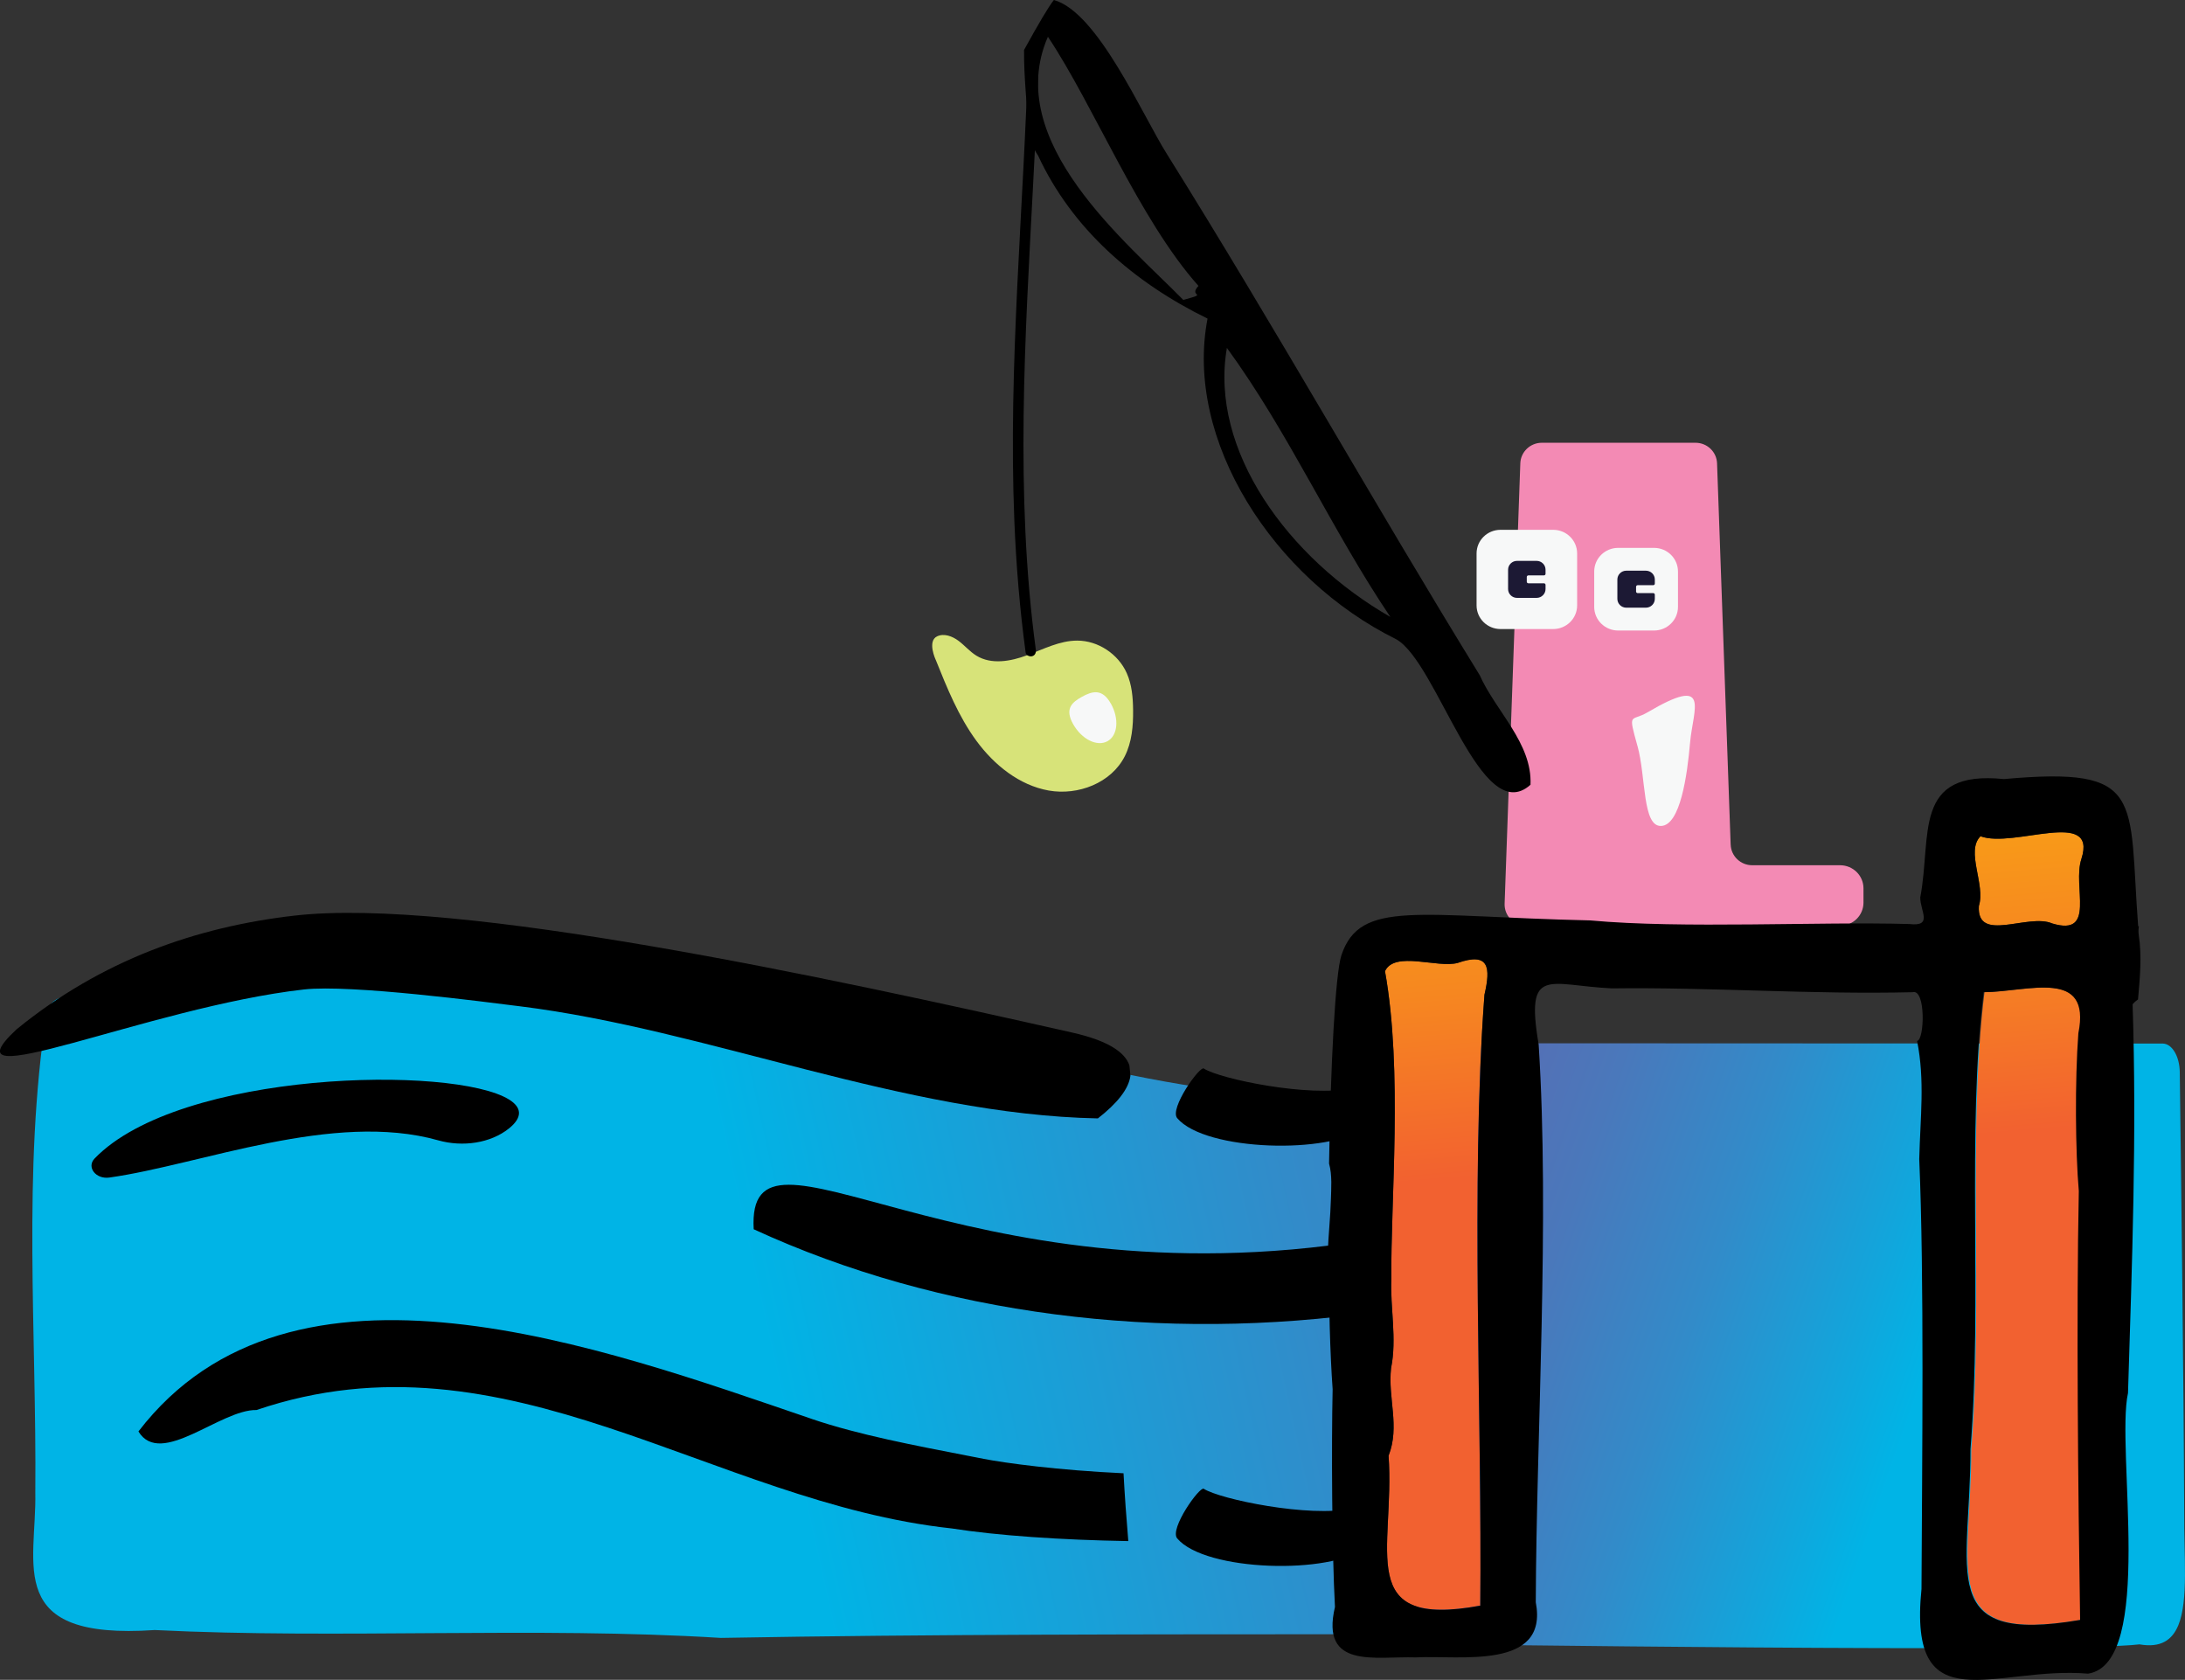 <?xml version="1.0" encoding="UTF-8"?>
<svg id="Layer_2" data-name="Layer 2" xmlns="http://www.w3.org/2000/svg" xmlns:xlink="http://www.w3.org/1999/xlink" viewBox="0 0 621.82 478.01">
  <rect x="0" y="0" width="621.82" height="478.01" fill="#333333" stroke="none"/>
  <defs>
    <style>
      .cls-1 {
        fill: #f7f8f8;
      }

      .cls-2 {
        fill: #f38ab4;
      }

      .cls-3 {
        fill: #d7e379;
      }

      .cls-4 {
        fill: #1c1934;
      }

      .cls-5 {
        fill: url(#Degradado_sin_nombre_23);
      }

      .cls-6 {
        fill: url(#Degradado_sin_nombre_12);
      }

      .cls-7 {
        fill: url(#Degradado_sin_nombre_12-2);
      }

      .cls-8 {
        fill: url(#Degradado_sin_nombre_12-3);
      }

      .cls-9 {
        fill: url(#Degradado_sin_nombre_23-2);
      }
    </style>
    <linearGradient id="Degradado_sin_nombre_23" data-name="Degradado sin nombre 23" x1="-6898.44" y1="395.23" x2="-6692.33" y2="323.64" gradientTransform="translate(-6351.8) rotate(-180) scale(1 -1)" gradientUnits="userSpaceOnUse">
      <stop offset="0" stop-color="#00b4e6"/>
      <stop offset=".1" stop-color="#11a6dc"/>
      <stop offset=".31" stop-color="#328bc9"/>
      <stop offset=".51" stop-color="#4a78bb"/>
      <stop offset=".69" stop-color="#596cb3"/>
      <stop offset=".85" stop-color="#5e69b1"/>
    </linearGradient>
    <linearGradient id="Degradado_sin_nombre_23-2" data-name="Degradado sin nombre 23" x1="-1450.46" y1="372.33" x2="-733.75" y2="123.39" gradientTransform="translate(1143.91) scale(.64 1)" xlink:href="#Degradado_sin_nombre_23"/>
    <linearGradient id="Degradado_sin_nombre_12" data-name="Degradado sin nombre 12" x1="407.01" y1="336.08" x2="382.25" y2="42.49" gradientUnits="userSpaceOnUse">
      <stop offset="0" stop-color="#f26130"/>
      <stop offset=".18" stop-color="#f68720"/>
      <stop offset=".37" stop-color="#faa812"/>
      <stop offset=".55" stop-color="#fcc008"/>
      <stop offset=".71" stop-color="#fecf02"/>
      <stop offset=".85" stop-color="#ffd400"/>
    </linearGradient>
    <linearGradient id="Degradado_sin_nombre_12-2" data-name="Degradado sin nombre 12" x1="572.3" y1="322.36" x2="547.55" y2="28.79" xlink:href="#Degradado_sin_nombre_12"/>
    <linearGradient id="Degradado_sin_nombre_12-3" data-name="Degradado sin nombre 12" x1="584.08" y1="321.42" x2="559.29" y2="27.56" xlink:href="#Degradado_sin_nombre_12"/>
  </defs>
  <g id="Layer_1-2" data-name="Layer 1">
    <path class="cls-5" d="M403.25,467.79s185.81,2.63,205.61,.12c6.03,1.06,9.31-1.19,11.06-5.44,2.91-7.08,1.58-19.75,1.67-32.01-.12-36.65-.96-102.67-1.26-125.41-.06-4.45-2.17-8.02-4.79-8.1l-212.8-.09s2.6,63.6-.09,82.27c2.94,25.16,.6,88.67,.6,88.67Z"/>
    <path class="cls-9" d="M10.05,424.74c.39-45.71-3.69-91.33,3.17-136.2,.3-1.99,1.62-3.69,3.49-4.45,26.36-10.71,99.36-6.23,123.41-10.28,68.61-6.39,111.15,13.53,172.09,30,25.31,5.86,52.89,9.44,80.96,10.47-1.09,30.95-3.12,61.88-3.03,92.84,.06,19.38,1.23,38.66,3.55,57.92-65.18,0-130.09-.02-188.57,1.04-53.11-3.28-108.27,.38-161.09-2.24-42.94,2.94-33.58-18.61-33.98-39.11Z"/>
    <g>
      <path d="M392.08,373.23c-61.21,8.87-124.53,1.01-177.59-23.44-2.09-37.39,57.95,21.8,174.45,3.11,1,6.79,2.03,13.56,3.14,20.33Z"/>
      <path d="M230.99,403.76c13.41,4.57,29.81,7.64,44.6,10.52h0s.01,0,.02,0c1.44,.28,2.87,.56,4.28,.84,6.36,1.22,21.04,3.23,39.85,4.11,.35,6.44,.81,12.87,1.36,19.3-19.23-.33-37.37-1.57-50.3-3.61,0,0-.02,0-.02,0-68.39-7.4-126.43-57.92-197.78-33.69-10.25-.22-27.28,16.5-33.6,6.1,43.58-56.75,131.81-23.96,191.58-3.58Z"/>
      <path d="M4.74,292.88c24.16-19.69,51.12-29.14,79.11-32.34,46.14-5.28,151.64,17.56,221.32,33.29,9.94,2.24,14.94,5.49,16.24,9.31,.1,.98,.2,1.97,.29,2.96-.45,3.78-3.86,7.95-9.26,12.15-55.21-1.09-111.01-25.27-164.46-31.9-9.48-1.18-48.22-6.29-61.49-4.79-44.48,5.03-103.78,31.83-81.76,11.33Z"/>
      <path d="M390.73,308.28c-.7-.28-4.82,1.12-5.96,1.37-12.08,2.67-37.57-2.61-42.2-5.6-1.15-.74-9.83,11.41-7.56,14.12,7.97,9.48,43.84,10.38,53.43,2.61,3.75-5.78,4.75-11.51,2.28-12.5Z"/>
      <path d="M124.71,324.49c7,1.97,14.91,.81,20.13-3.38,4.01-3.22,3.59-6.01,.05-8.22-15.8-9.86-93.7-8.3-117.96,16.76-2.38,2.46,.34,5.97,4.19,5.43,26.03-3.66,63.71-19.01,93.59-10.59Z"/>
      <path d="M390.73,427.87c-.7-.28-4.82,1.12-5.96,1.37-12.08,2.67-37.57-2.61-42.2-5.6-1.15-.74-9.83,11.41-7.56,14.12,7.97,9.48,43.84,10.38,53.43,2.61,3.75-5.78,4.75-11.51,2.28-12.5Z"/>
    </g>
    <path class="cls-3" d="M266.31,187.79c3.21,7.99,6.47,16.08,11.55,23s12.23,12.67,20.58,14.16c8.35,1.48,17.81-2.12,21.67-9.78,2.01-3.98,2.4-8.6,2.35-13.07-.03-3.58-.34-7.25-1.79-10.52-2.43-5.5-8.2-9.3-14.12-9.29-4.98,0-9.59,2.43-14.26,4.17-4.67,1.74-10.16,2.74-14.43,.11-1.87-1.15-3.31-2.89-5.07-4.21s-4.14-2.22-6.11-1.28c-2.89,1.38-.38,6.71-.38,6.71Z"/>
    <path class="cls-1" d="M316.12,200.17c2.43,4.31,2.01,9.12-.95,10.75-2.96,1.63-7.33-.54-9.76-4.85-2.43-4.31-.46-6.16,2.49-7.79,2.96-1.63,5.78-2.41,8.21,1.9Z"/>
    <g>
      <path class="cls-2" d="M492.52,240.37l-3.87-108.54c-.12-3.26-2.83-5.84-6.13-5.84h-43.73c-3.3,0-6.01,2.58-6.13,5.84l-4.47,125.33c-.12,3.42,2.66,6.26,6.13,6.26h89.34c3.68,0,6.66-2.94,6.66-6.57v-4.07c0-3.63-2.98-6.57-6.66-6.57h-25c-3.3,0-6.01-2.58-6.13-5.84Z"/>
      <g>
        <path class="cls-1" d="M448.83,172.27c0,3.72-3.05,6.73-6.82,6.73h-14.98c-3.77,0-6.82-3.01-6.82-6.73v-14.78c0-3.72,3.05-6.73,6.82-6.73h14.98c3.77,0,6.82,3.01,6.82,6.73v14.78Z"/>
        <path class="cls-1" d="M477.53,172.69c0,3.72-3.05,6.73-6.82,6.73h-10.2c-3.77,0-6.82-3.01-6.82-6.73v-10.06c0-3.72,3.05-6.73,6.82-6.73h10.2c3.77,0,6.82,3.01,6.82,6.73v10.06Z"/>
        <path class="cls-4" d="M437.3,170.13h-5.58c-1.4,0-2.54-1.12-2.54-2.51v-5.51c0-1.38,1.14-2.51,2.54-2.51h5.58c1.4,0,2.54,1.12,2.54,2.51v1.17c0,.25-.2,.45-.46,.45h-4.42c-.25,0-.46,.2-.46,.45v1.35c0,.25,.2,.45,.46,.45h4.42c.25,0,.46,.2,.46,.45v1.19c0,1.38-1.14,2.51-2.54,2.51Z"/>
        <path class="cls-4" d="M468.4,172.92h-5.58c-1.4,0-2.54-1.12-2.54-2.51v-5.51c0-1.38,1.14-2.51,2.54-2.51h5.58c1.4,0,2.54,1.12,2.54,2.51v1.17c0,.25-.2,.45-.46,.45h-4.42c-.25,0-.46,.2-.46,.45v1.35c0,.25,.2,.45,.46,.45h4.42c.25,0,.46,.2,.46,.45v1.19c0,1.38-1.14,2.51-2.54,2.51Z"/>
      </g>
    </g>
    <path class="cls-1" d="M466,212.25c2.46,8.89,1.36,23.04,6.77,22.78,5.41-.25,7.39-14.4,8.2-23.68,.85-9.73,6.15-19.41-12.15-8.63-4.67,2.75-5.57-.38-2.83,9.53Z"/>
    <path class="cls-6" d="M422.46,283.01c-4.02,53.91-.66,120.83-1.2,173.88-36.05,6.64-24.22-15.82-26.09-42.66,3.29-8.37-.24-16.34,.71-24.92,1.71-8.41-.28-17.2,.08-25.35-.24-22.12,3.31-59.19-1.81-87.6,2.75-5.89,15-.78,20.7-2.36,8.94-3.11,9.4,1.25,7.62,9.01Z"/>
    <path class="cls-7" d="M561,412.42c3.4-42.51-1.13-90.32,3.75-130.08,12.62-.12,30.69-6.94,26.95,11.68-1.01,13.46-.84,33.83,.13,44.91-.72,34.92-.2,85.89,.37,122.04-41.39,7.07-31.16-13.47-31.2-48.55Z"/>
    <path class="cls-8" d="M592.34,244.42c-2.62,7.85,4.3,22.16-8.28,18.37-6.9-3.02-21.58,5.75-20.9-4.99,1.95-6.07-3.83-15.53,.46-19.83,9.45,3.53,33.41-8.16,28.72,6.44Z"/>
    <path d="M608.66,266.05c-.13-.88-.1-1.71,.05-2.48-.07,0-.15,0-.22,0-2.79-36.69,2.23-45.52-38.21-41.88-26.17-2.67-20.44,16.08-23.8,33.66-.04,3.9,3.71,8.37-3.09,7.59-25.89-.74-64.52,1.39-90.84-1.03-49.02-1.09-65.43-6.07-70.79,9.87-1.75,5.21-3.08,31.19-3.53,59.32,.94,3.25,.6,7.31,.53,10.11-.14,5.09-.71,10.17-.9,15.25,.08-.04,.15-.08,.23-.13,.07,14.96,.43,28.92,1.16,38.97-.35,15.65-.21,45.82,.66,61.97-4.19,17.8,11.46,13.99,22.95,14.35,12.56-.67,37.92,3.76,34.2-15.69,.15-47,4-109.29,.82-158.72-3.85-22.61,2.84-16.8,20.87-15.96,28.36-.36,56.72,1.78,85.53,1.09,3.82-1.09,3.42,13.64,1.3,13.87,2.26,11.29,.9,21.75,.61,33.63,1.44,33.09,.81,86.28,.64,122.31-3.89,38.72,20.83,21.84,47.42,24.1,19.07-2.97,7.83-63.95,11.35-79.85,1.16-37.37,2.52-73.35,1.31-110.61,.42-.52,.95-.99,1.54-1.41,.54-6.06,1.13-12.27,.21-18.32Zm-186.2,16.96c-4.02,53.91-.66,120.83-1.2,173.88-36.05,6.64-24.22-15.82-26.09-42.66,3.29-8.37-.24-16.34,.71-24.92,1.71-8.41-.28-17.2,.08-25.35-.24-22.12,3.31-59.19-1.81-87.6,2.75-5.89,15-.78,20.7-2.36,8.94-3.11,9.4,1.25,7.62,9.01Zm138.31,129.4c3.4-42.51-1.13-90.32,3.75-130.08,12.62-.12,30.69-6.94,26.95,11.68-1.01,13.46-.84,33.83,.13,44.91-.72,34.92-.2,85.89,.37,122.04-41.39,7.07-31.16-13.47-31.2-48.55Zm31.57-168c-2.62,7.85,4.3,22.16-8.28,18.37-6.9-3.02-21.58,5.75-20.9-4.99,1.95-6.07-3.83-15.53,.46-19.83,9.45,3.53,33.41-8.16,28.72,6.44Z"/>
    <path d="M421.04,192.02c-30.61-49.75-57.53-97.89-88.98-148.23-7-11.1-19.62-40.33-32.14-43.79-1.46,1.8-4.41,6.8-8.49,14.22-.07,7.74,.86,15.64,1.29,23.33,.46,2.24,1.18,4.51,2.69,6.7,9.65,20.79,27.13,36.07,48.24,46.41-6.69,34.6,18.75,74,53.72,91.26,11.75,6.64,24.06,54.07,38.19,41.38,.51-11.87-9.89-20.87-14.51-31.29Zm-84.3-106.68c-15.92-16.26-51.54-45.06-38.52-74.88,13.04,19.5,25.91,51.88,42.85,70.9-3.1,3.27,3.33,1.92-4.33,3.98Zm12.42,13.66c17.81,24.46,29.63,51.48,46.51,76.55-29.06-16.65-51.57-47.49-46.51-76.55Z"/>
    <path d="M292.62,15.16c-.63,22.12-2.07,44.21-3.12,66.31-1.06,22.24-1.73,44.53-.83,66.8,.51,12.51,1.53,24.99,3.21,37.41,.11,.81,1.14,1.23,1.85,1.05,.87-.23,1.16-1.05,1.05-1.85-2.98-22.1-3.74-44.43-3.47-66.71,.27-21.99,1.56-43.95,2.71-65.9,.65-12.36,1.25-24.73,1.61-37.1,.06-1.93-2.94-1.93-3,0h0Z"/>
  </g>
</svg>